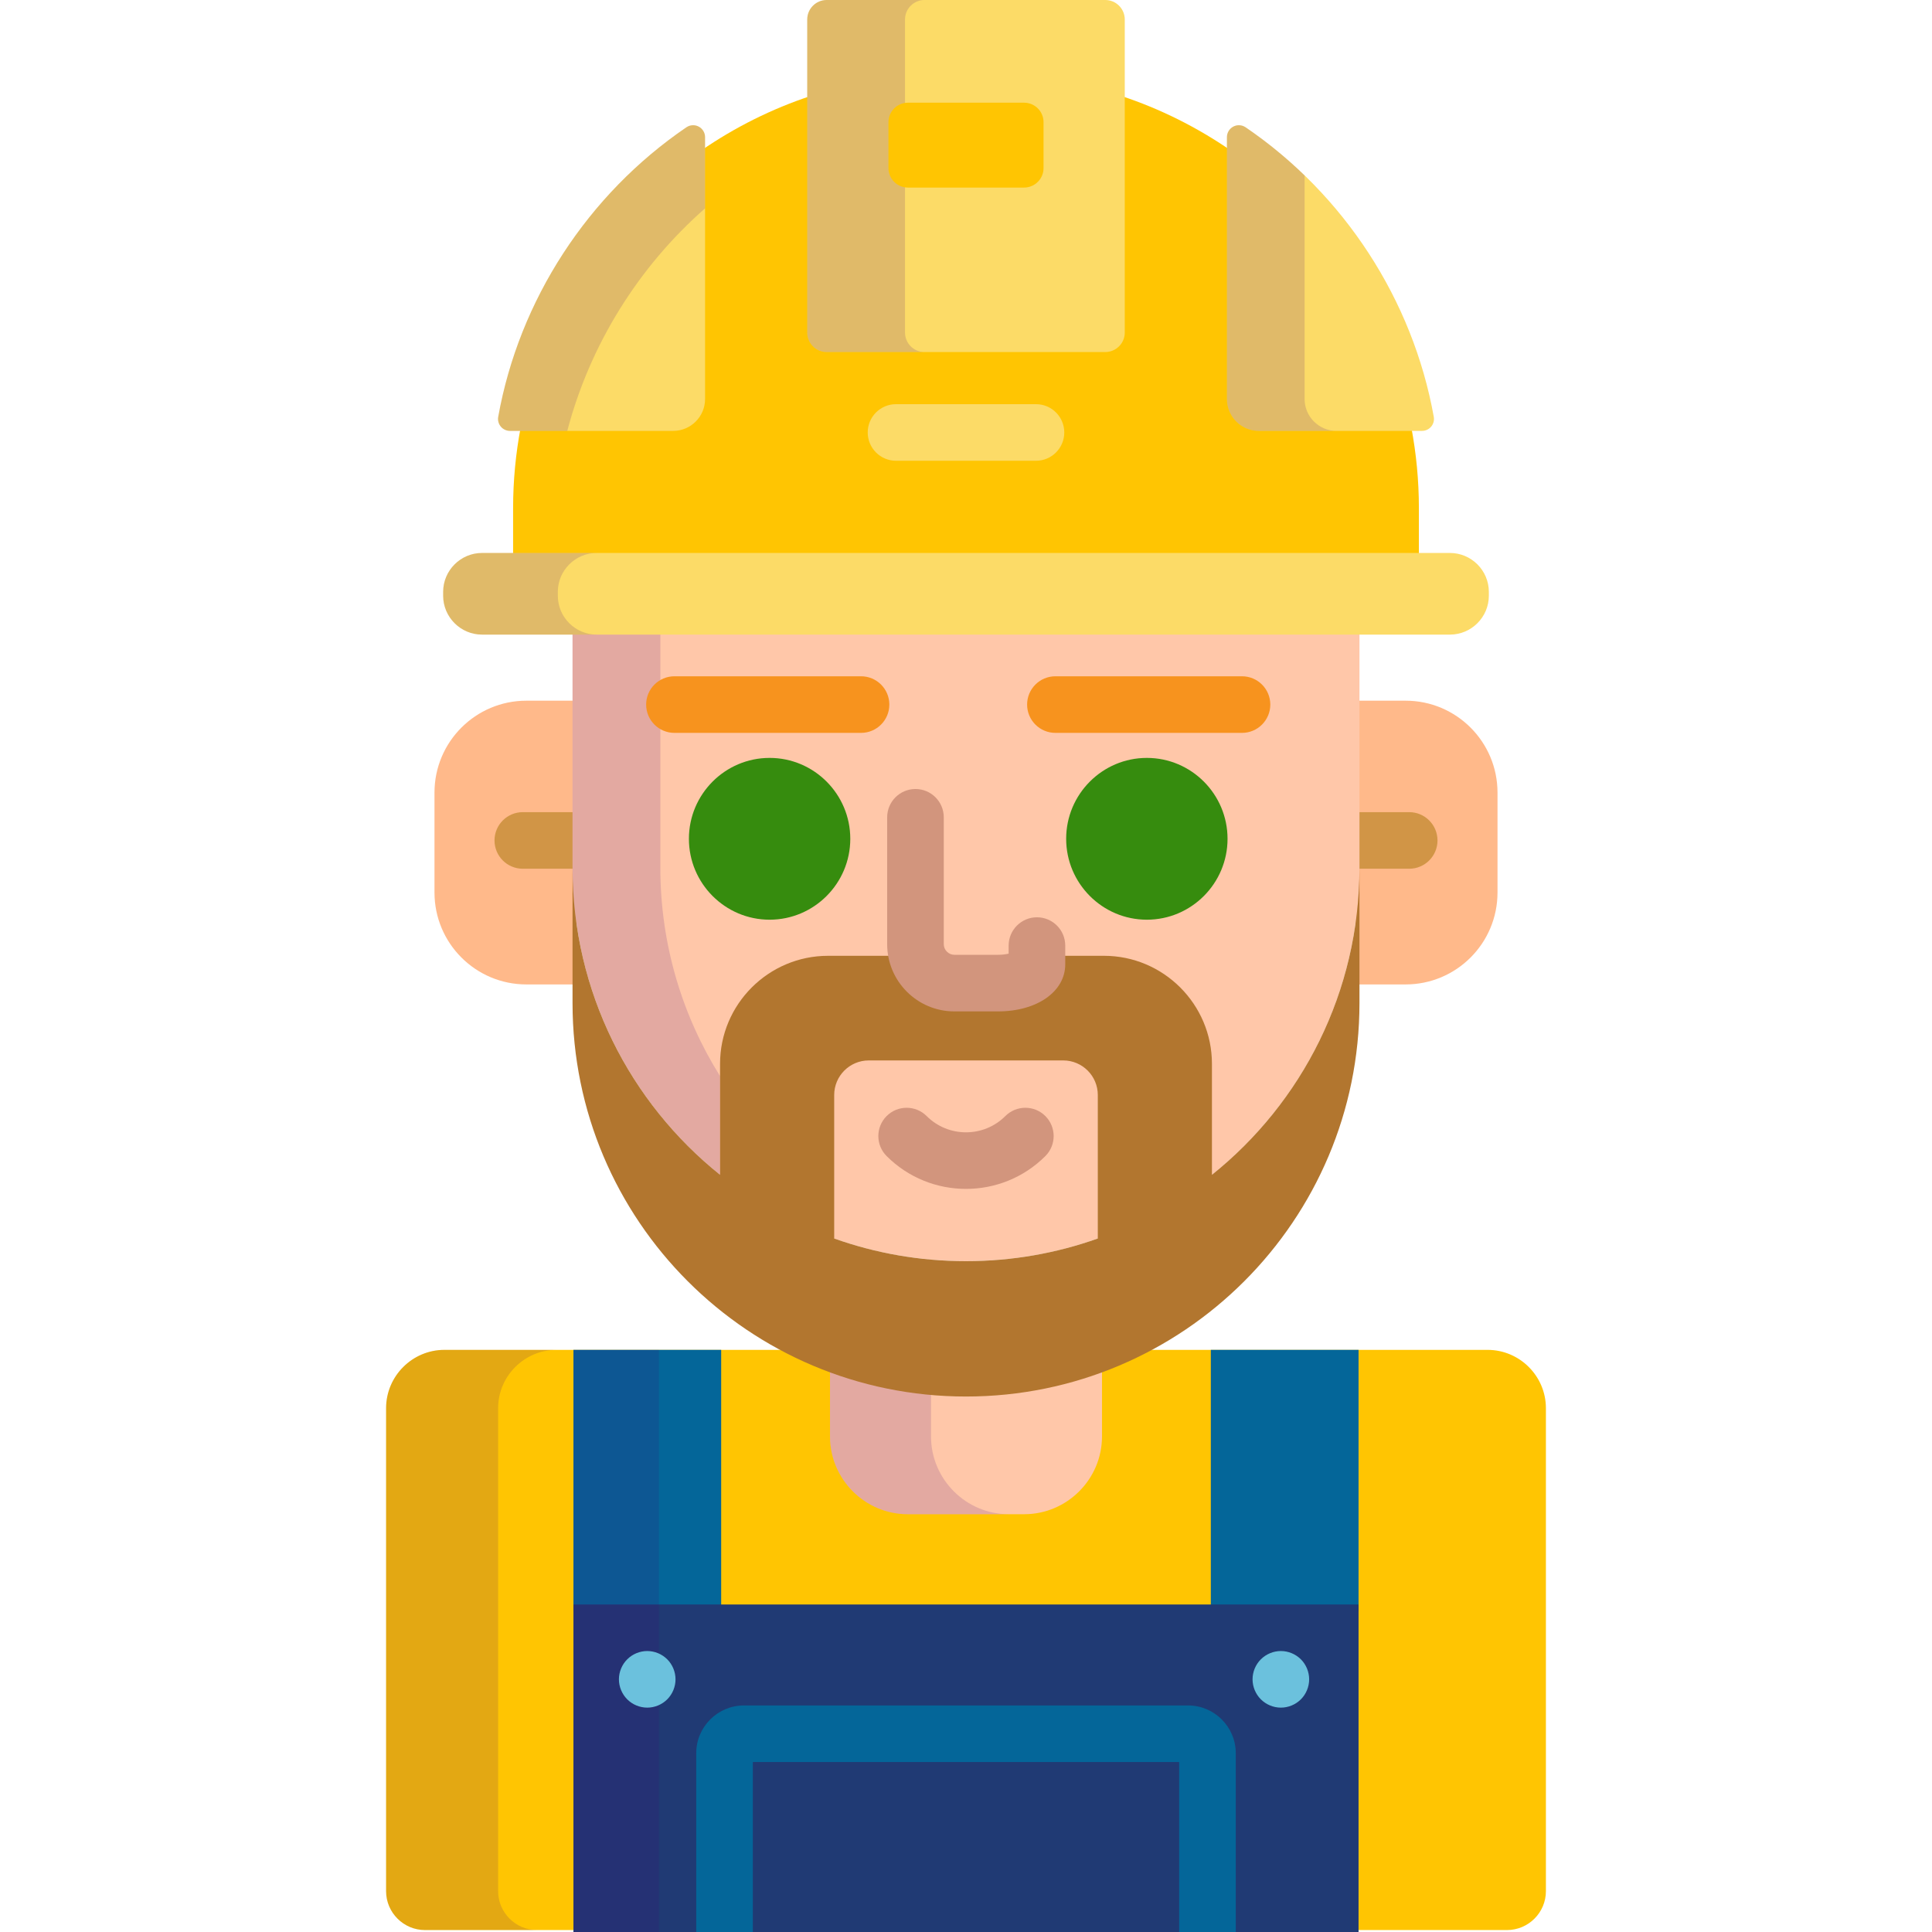 <?xml version="1.0" encoding="iso-8859-1"?>
<!-- Generator: Adobe Illustrator 19.0.0, SVG Export Plug-In . SVG Version: 6.00 Build 0)  -->
<svg version="1.1" id="Capa_1" xmlns="http://www.w3.org/2000/svg" xmlns:xlink="http://www.w3.org/1999/xlink" x="0px" y="0px"
	 viewBox="0 0 512 512" style="enable-background:new 0 0 512 512;" xml:space="preserve">
<path style="fill:#FFC502;" d="M394.228,357.73h-91.035c-14.171,7.205-30.207,11.27-47.193,11.27s-33.021-4.065-47.192-11.27
	h-91.036c-8.499,0-15.453,6.953-15.453,15.453v128c0,5.666,4.636,10.301,10.302,10.301H399.38c5.666,0,10.302-4.635,10.302-10.301
	v-128C409.681,364.684,402.728,357.73,394.228,357.73z"/>
<g style="opacity:0.15;">
	<path style="fill:#440075;" d="M132.009,501.184v-128c0-8.5,6.954-15.453,15.453-15.453h-29.691
		c-8.499,0-15.453,6.953-15.453,15.453v128c0,5.666,4.636,10.301,10.302,10.301h29.691
		C136.645,511.484,132.009,506.85,132.009,501.184z"/>
</g>
<g>
	<rect x="151.969" y="357.73" style="fill:#046699;" width="39.15" height="69.27"/>
	<rect x="320.88" y="357.73" style="fill:#046699;" width="39.15" height="69.27"/>
</g>
<rect x="151.969" y="425.21" style="fill:#203A74;" width="208.06" height="86.79"/>
<rect x="151.969" y="357.73" style="opacity:0.15;fill:#440075;enable-background:new    ;" width="22.646" height="154.27"/>
<path style="fill:#046699;" d="M314.839,451.961H197.161c-6.976,0-12.651,5.675-12.651,12.65V512h15v-45.039H312.49V512h15v-47.389
	C327.49,457.636,321.814,451.961,314.839,451.961z"/>
<g>
	<path style="fill:#6BC1DD;" d="M171.529,452.54c-1.98,0-3.91-0.8-5.31-2.2c-1.39-1.4-2.2-3.33-2.2-5.3c0-1.98,0.81-3.91,2.2-5.3
		c1.4-1.4,3.33-2.2,5.31-2.2c1.97,0,3.9,0.8,5.3,2.2c1.39,1.39,2.19,3.319,2.19,5.3c0,1.97-0.8,3.91-2.19,5.3
		C175.429,451.74,173.499,452.54,171.529,452.54z"/>
	<path style="fill:#6BC1DD;" d="M339.45,452.54c-1.98,0-3.91-0.8-5.31-2.2c-1.4-1.4-2.2-3.33-2.2-5.3c0-1.98,0.8-3.91,2.2-5.3
		c1.4-1.4,3.33-2.2,5.31-2.2c1.97,0,3.9,0.8,5.3,2.2c1.39,1.39,2.19,3.319,2.19,5.3c0,1.97-0.8,3.91-2.19,5.3
		C343.35,451.74,341.42,452.54,339.45,452.54z"/>
</g>
<path style="fill:#FFC7A9;" d="M255.999,369c-12.668,0-24.807-2.261-36.039-6.398v18.076c0,11.332,9.271,20.604,20.604,20.604
	h30.873c11.332,0,20.604-9.272,20.604-20.604v-18.076C280.809,366.738,268.669,369,255.999,369z"/>
<path style="opacity:0.15;fill:#440075;enable-background:new    ;" d="M246.729,380.678v-12.093
	c-9.329-0.822-18.307-2.867-26.768-5.983v18.076c0,11.332,9.271,20.604,20.604,20.604h26.768
	C255.999,401.281,246.729,392.01,246.729,380.678z"/>
<g>
	<path style="fill:#FFB98A;" d="M152.727,185.69h-13.224c-13.453,0-24.359,10.906-24.359,24.358v26.478
		c0,13.452,10.906,24.359,24.359,24.359h13.224V185.69z"/>
	<path style="fill:#FFB98A;" d="M372.497,185.69h-13.225v75.195h13.225c13.454,0,24.358-10.907,24.358-24.359v-26.478
		C396.855,196.597,385.952,185.69,372.497,185.69z"/>
</g>
<g>
	<path style="fill:#D19546;" d="M152.727,215.227h-14.177c-4.142,0-7.5,3.357-7.5,7.5s3.358,7.5,7.5,7.5h14.177V215.227z"/>
	<path style="fill:#D19546;" d="M373.451,215.227h-14.177v15h14.177c4.142,0,7.5-3.357,7.5-7.5S377.592,215.227,373.451,215.227z"/>
</g>
<path style="fill:#FFC7A9;" d="M151.727,167v62.944c0,57.59,46.686,104.275,104.273,104.275
	c57.589,0,104.273-46.685,104.273-104.275V167H151.727z"/>
<g style="opacity:0.15;">
	<path style="fill:#440075;" d="M190.822,311.334v-26.152c-10.025-16.017-15.823-34.949-15.823-55.238V167h-23.273v62.944
		C151.727,262.869,166.99,292.224,190.822,311.334z"/>
</g>
<path style="fill:#FFC502;" d="M333.595,113.19c-4.105,0-7.445-3.341-7.445-7.446V39.866c-8.875-6.11-18.64-11.021-29.076-14.463
	v62.739c0,2.289-1.862,4.151-4.151,4.151h-73.847c-2.289,0-4.151-1.862-4.151-4.151V25.403
	c-10.436,3.442-20.201,8.353-29.076,14.463v65.878c0,4.105-3.34,7.446-7.445,7.446h-40.409c-1.311,6.948-2.018,14.11-2.018,21.439
	V148h240.044v-13.37c0-7.329-0.707-14.491-2.018-21.439h-40.408V113.19z"/>
<path style="fill:#B2762F;" d="M321.177,311.335v-29.408c0-15.787-12.844-28.63-28.631-28.63h-11.246v2.265
	c0,6.647-7.066,11.47-16.802,11.47H252.91c-8.216,0-15.061-5.932-16.508-13.734h-16.948c-15.787,0-28.631,12.843-28.631,28.63
	v29.407c-23.832-19.109-39.096-48.465-39.096-81.39v35.874c0,57.589,46.686,104.274,104.273,104.274
	c57.589,0,104.273-46.686,104.273-104.274v-35.874C360.273,262.87,345.01,292.226,321.177,311.335z M290.93,328.217
	c-10.92,3.883-22.677,6.003-34.93,6.003c-12.252,0-24.008-2.12-34.93-6.003v-38.03c0-5.053,4.11-9.162,9.162-9.162h51.535
	c5.052,0,9.162,4.109,9.162,9.162v38.03H290.93z"/>
<path style="fill:#D2957D;" d="M264.499,268.031H252.91c-9.816,0-17.802-7.986-17.802-17.802v-33.634c0-4.143,3.358-7.5,7.5-7.5
	s7.5,3.357,7.5,7.5v33.634c0,1.518,1.283,2.802,2.802,2.802h11.589c1.166,0,2.106-0.142,2.802-0.309v-2.131
	c0-4.143,3.358-7.5,7.5-7.5s7.5,3.357,7.5,7.5v4.97C282.301,262.787,274.814,268.031,264.499,268.031z"/>
<g>
	<path style="fill:#368C0E;" d="M203.952,243.73c-11.792,0-21.384-9.617-21.384-21.438c0-11.82,9.593-21.438,21.384-21.438
		s21.383,9.617,21.383,21.438C225.335,234.112,215.743,243.73,203.952,243.73z"/>
	<path style="fill:#368C0E;" d="M303.928,243.73c-11.792,0-21.384-9.617-21.384-21.438c0-11.82,9.593-21.438,21.384-21.438
		c11.791,0,21.383,9.617,21.383,21.438C325.311,234.112,315.719,243.73,303.928,243.73z"/>
</g>
<path style="fill:#FCDB67;" d="M394.56,157.875c0,5.666-4.636,10.302-10.302,10.302H127.742c-5.666,0-10.302-4.636-10.302-10.302
	v-1.03c0-5.666,4.636-10.302,10.302-10.302h256.515c5.666,0,10.302,4.636,10.302,10.302V157.875z"/>
<g style="opacity:0.15;">
	<path style="fill:#440075;" d="M147.83,157.875v-1.03c0-5.666,4.636-10.302,10.302-10.302h-30.39
		c-5.666,0-10.302,4.636-10.302,10.302v1.03c0,5.666,4.636,10.302,10.302,10.302h30.39
		C152.466,168.177,147.83,163.541,147.83,157.875z"/>
</g>
<path style="fill:#FCDB67;" d="M298.074,88.143c0,2.833-2.318,5.151-5.151,5.151h-73.847c-2.833,0-5.151-2.318-5.151-5.151V5.151
	c0-2.833,2.318-5.151,5.151-5.151h73.847c2.833,0,5.151,2.318,5.151,5.151V88.143z"/>
<g style="opacity:0.15;">
	<path style="fill:#440075;" d="M239.842,88.143V5.151c0-2.833,2.318-5.151,5.151-5.151h-25.917c-2.833,0-5.151,2.318-5.151,5.151
		v82.991c0,2.833,2.318,5.151,5.151,5.151h25.917C242.16,93.294,239.842,90.976,239.842,88.143z"/>
</g>
<path style="fill:#FCDB67;" d="M135.15,114.19c-0.938,0-1.828-0.416-2.429-1.136c-0.602-0.719-0.854-1.668-0.689-2.591
	c5.554-30.96,23.729-58.927,49.868-76.729c0.535-0.365,1.157-0.55,1.782-0.55c0.507,0,1.016,0.122,1.481,0.367
	c1.037,0.55,1.686,1.626,1.686,2.8v69.393c0,4.657-3.789,8.446-8.445,8.446H135.15z"/>
<g style="opacity:0.15;">
	<path style="fill:#440075;" d="M186.85,55.214V36.352c0-1.174-0.649-2.25-1.686-2.8c-0.465-0.245-0.974-0.367-1.481-0.367
		c-0.625,0-1.248,0.184-1.782,0.55c-26.139,17.803-44.314,45.769-49.868,76.729c-0.165,0.923,0.087,1.872,0.689,2.591
		c0.601,0.72,1.491,1.136,2.429,1.136h15.188C156.311,91.442,169.139,70.774,186.85,55.214z"/>
</g>
<path style="fill:#FCDB67;" d="M376.849,114.19c0.938,0,1.828-0.416,2.429-1.136c0.602-0.719,0.854-1.668,0.689-2.591
	c-5.554-30.96-23.729-58.927-49.868-76.729c-0.535-0.365-1.157-0.55-1.782-0.55c-0.507,0-1.016,0.122-1.481,0.367
	c-1.037,0.55-1.686,1.626-1.686,2.8v69.393c0,4.657,3.789,8.446,8.445,8.446H376.849z"/>
<g style="opacity:0.15;">
	<path style="fill:#440075;" d="M345.736,105.744V46.493c-4.818-4.671-10.044-8.949-15.637-12.759
		c-0.535-0.365-1.157-0.55-1.782-0.55c-0.507,0-1.016,0.122-1.481,0.367c-1.037,0.55-1.686,1.626-1.686,2.8v69.393
		c0,4.657,3.789,8.446,8.445,8.446h20.586C349.525,114.19,345.736,110.401,345.736,105.744z"/>
</g>
<path style="fill:#FFC502;" d="M276.551,44.556c0,2.833-2.318,5.15-5.151,5.15h-30.8c-2.833,0-5.151-2.317-5.151-5.15v-12.19
	c0-2.833,2.318-5.151,5.151-5.151h30.8c2.833,0,5.151,2.318,5.151,5.151V44.556z"/>
<path style="fill:#FCDB67;" d="M274.543,122.108h-37.087c-4.142,0-7.5-3.357-7.5-7.5s3.358-7.5,7.5-7.5h37.087
	c4.142,0,7.5,3.357,7.5,7.5S278.685,122.108,274.543,122.108z"/>
<g>
	<path style="fill:#F7931E;" d="M228.184,194.221h-49.449c-4.142,0-7.5-3.357-7.5-7.5s3.358-7.5,7.5-7.5h49.449
		c4.142,0,7.5,3.357,7.5,7.5C235.684,190.863,232.326,194.221,228.184,194.221z"/>
	<path style="fill:#F7931E;" d="M329.143,194.221h-49.449c-4.142,0-7.5-3.357-7.5-7.5s3.358-7.5,7.5-7.5h49.449
		c4.142,0,7.5,3.357,7.5,7.5C336.643,190.863,333.285,194.221,329.143,194.221z"/>
</g>
<path style="fill:#D2957D;" d="M255.999,315.071c-7.617,0-15.234-2.899-21.033-8.697c-2.929-2.929-2.93-7.677-0.001-10.606
	c2.929-2.929,7.678-2.929,10.606-0.001c5.75,5.748,15.105,5.749,20.854,0c2.929-2.928,7.678-2.928,10.606,0
	c2.929,2.93,2.929,7.678,0,10.607C271.234,312.172,263.617,315.071,255.999,315.071z"/>
<g>
</g>
<g>
</g>
<g>
</g>
<g>
</g>
<g>
</g>
<g>
</g>
<g>
</g>
<g>
</g>
<g>
</g>
<g>
</g>
<g>
</g>
<g>
</g>
<g>
</g>
<g>
</g>
<g>
</g>
</svg>
